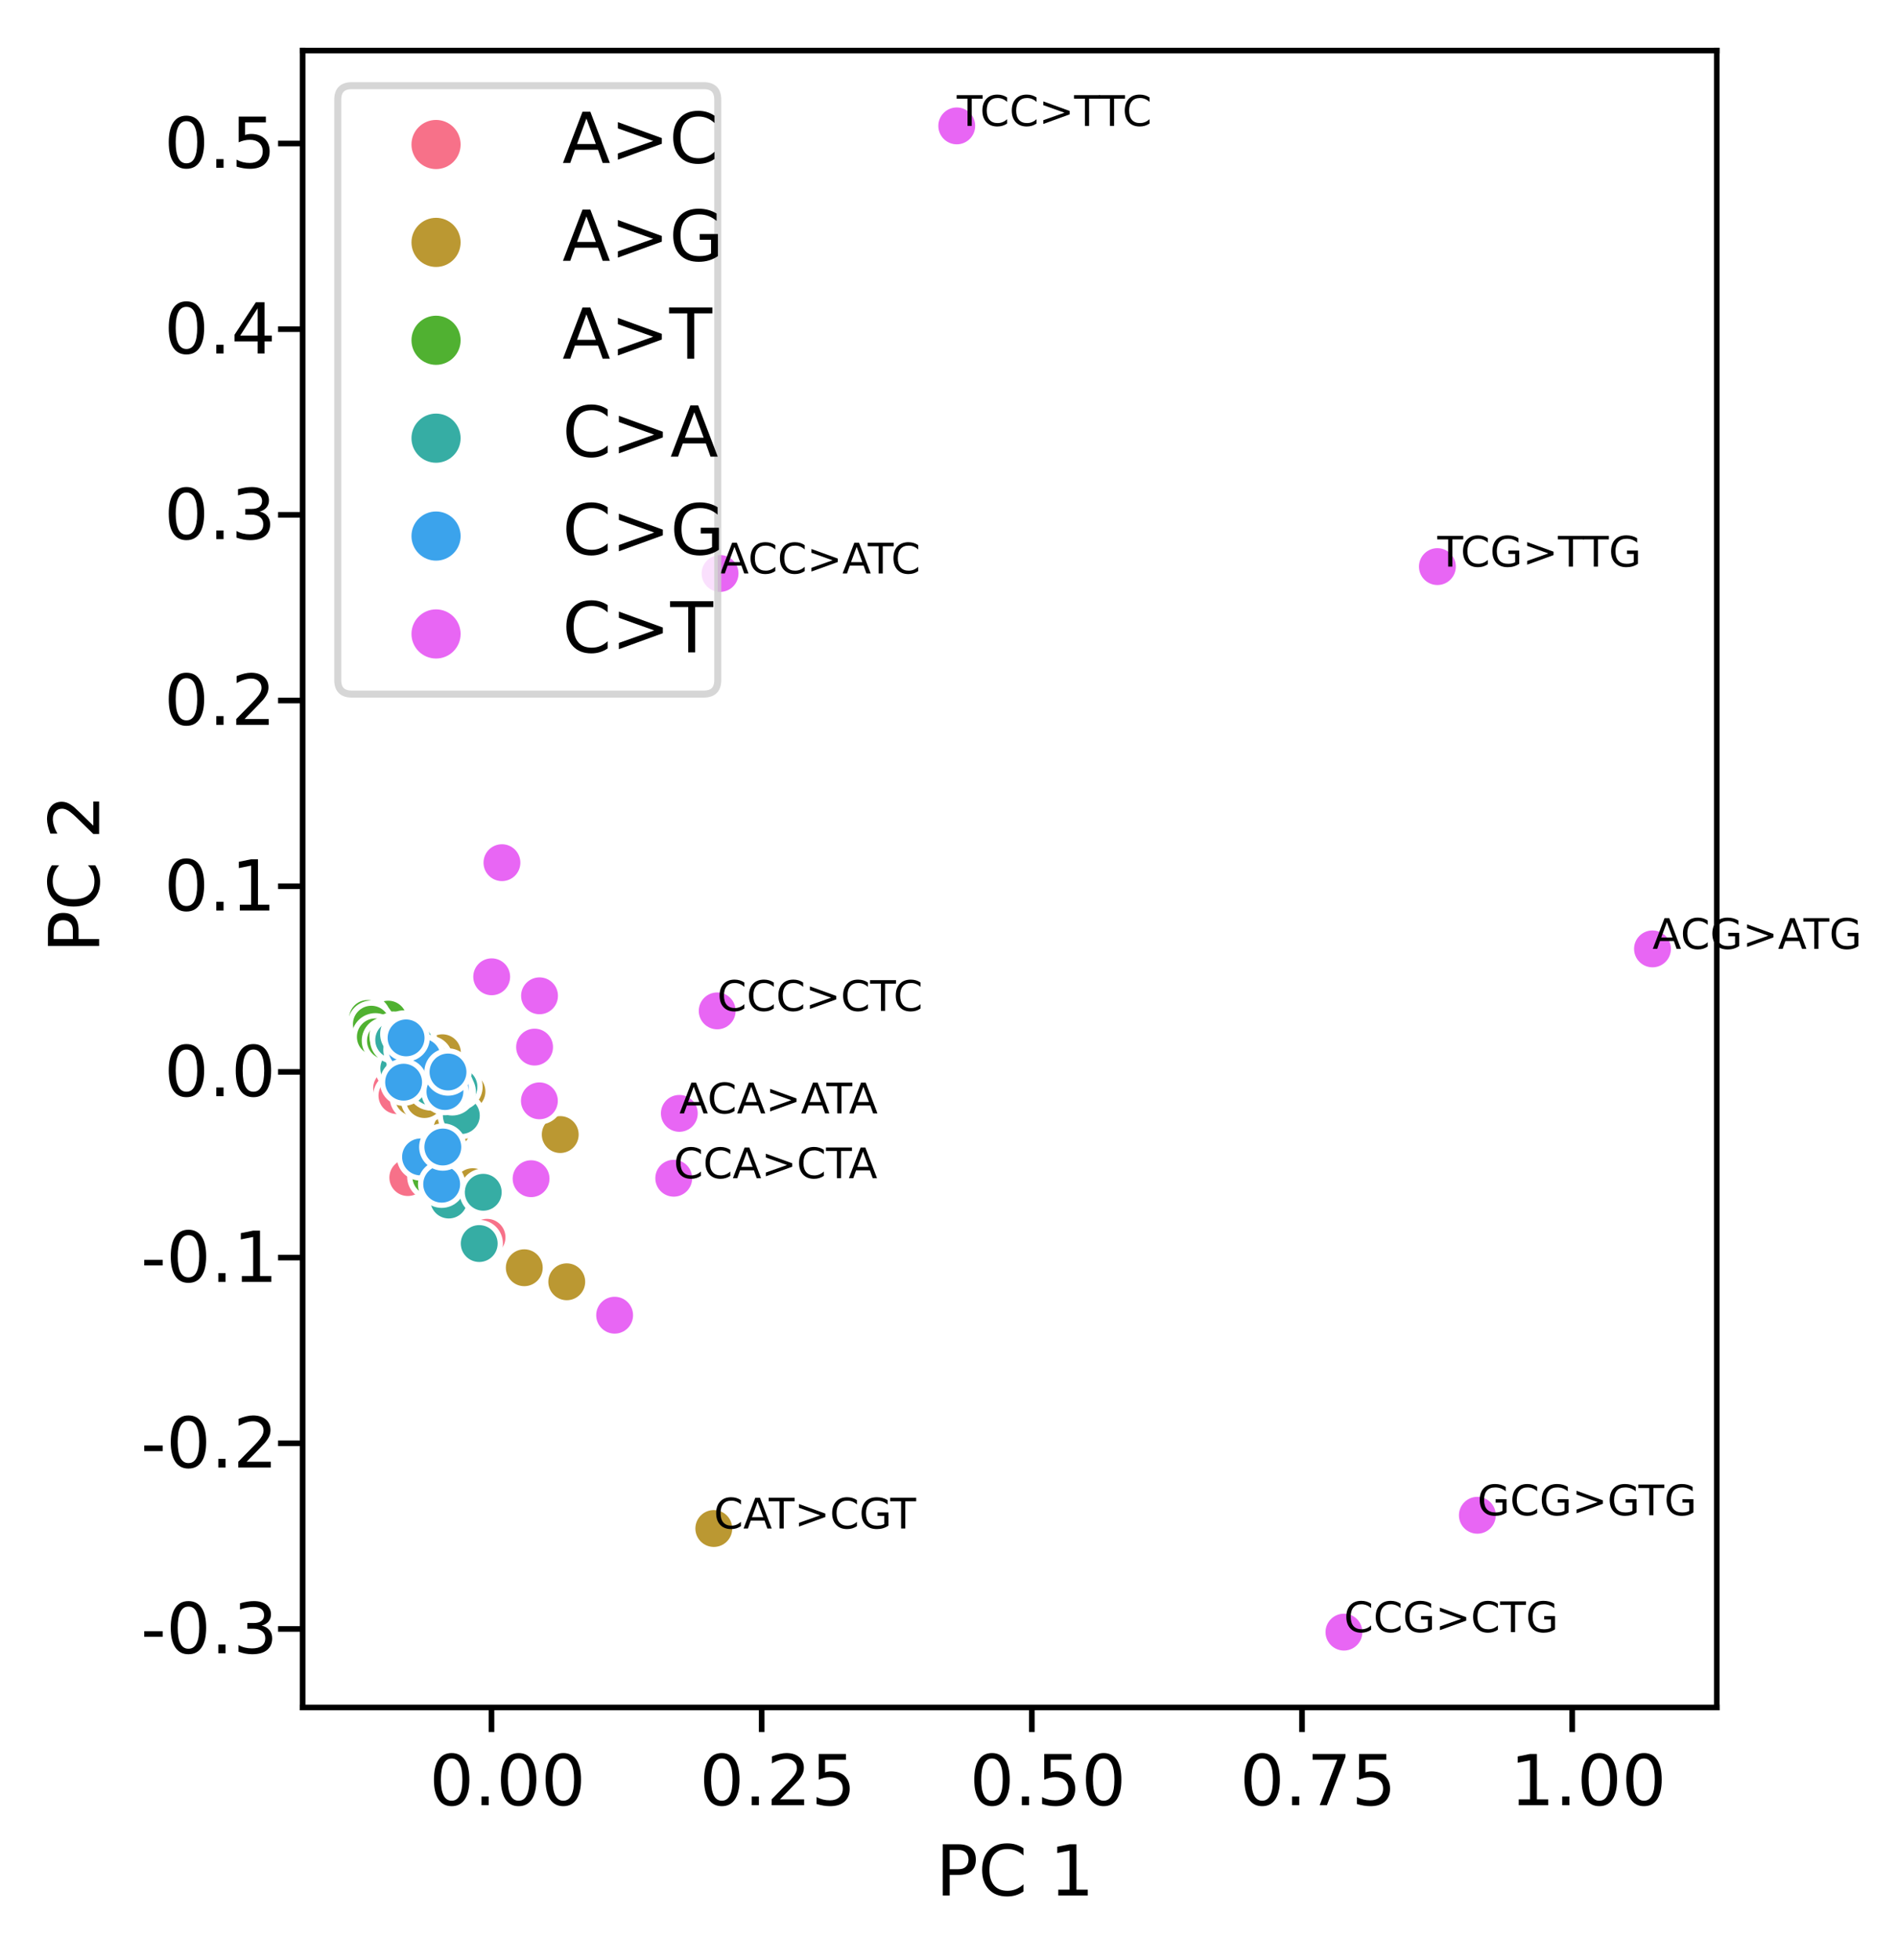 <?xml version="1.0" encoding="utf-8" standalone="no"?>
<!DOCTYPE svg PUBLIC "-//W3C//DTD SVG 1.1//EN"
  "http://www.w3.org/Graphics/SVG/1.1/DTD/svg11.dtd">
<!-- Created with matplotlib (https://matplotlib.org/) -->
<svg height="279.011pt" version="1.1" viewBox="0 0 270.198 279.011" width="270.198pt" xmlns="http://www.w3.org/2000/svg" xmlns:xlink="http://www.w3.org/1999/xlink">
 <defs>
  <style type="text/css">
*{stroke-linecap:butt;stroke-linejoin:round;}
  </style>
 </defs>
 <g id="figure_1">
  <g id="patch_1">
   <path d="M 0 279.011 
L 270.198 279.011 
L 270.198 0 
L 0 0 
z
" style="fill:#ffffff;"/>
  </g>
  <g id="axes_1">
   <g id="patch_2">
    <path d="M 43.107 243.1 
L 244.527 243.1 
L 244.527 7.2 
L 43.107 7.2 
z
" style="fill:#ffffff;"/>
   </g>
   <g id="PathCollection_1">
    <defs>
     <path d="M 0 3 
C 0.796 3 1.559 2.684 2.121 2.121 
C 2.684 1.559 3 0.796 3 0 
C 3 -0.796 2.684 -1.559 2.121 -2.121 
C 1.559 -2.684 0.796 -3 0 -3 
C -0.796 -3 -1.559 -2.684 -2.121 -2.121 
C -2.684 -1.559 -3 -0.796 -3 0 
C -3 0.796 -2.684 1.559 -2.121 2.121 
C -1.559 2.684 -0.796 3 0 3 
z
" id="C0_0_ab3c3f4aff"/>
    </defs>
    <g clip-path="url(#pa7045c81d0)">
     <use style="fill:#f77189;stroke:#ffffff;stroke-width:0.75;" x="54.496" xlink:href="#C0_0_ab3c3f4aff" y="146.953"/>
    </g>
    <g clip-path="url(#pa7045c81d0)">
     <use style="fill:#f77189;stroke:#ffffff;stroke-width:0.75;" x="58.085" xlink:href="#C0_0_ab3c3f4aff" y="167.661"/>
    </g>
    <g clip-path="url(#pa7045c81d0)">
     <use style="fill:#f77189;stroke:#ffffff;stroke-width:0.75;" x="58.786" xlink:href="#C0_0_ab3c3f4aff" y="152.518"/>
    </g>
    <g clip-path="url(#pa7045c81d0)">
     <use style="fill:#f77189;stroke:#ffffff;stroke-width:0.75;" x="55.037" xlink:href="#C0_0_ab3c3f4aff" y="147.559"/>
    </g>
    <g clip-path="url(#pa7045c81d0)">
     <use style="fill:#f77189;stroke:#ffffff;stroke-width:0.75;" x="55.627" xlink:href="#C0_0_ab3c3f4aff" y="147.917"/>
    </g>
    <g clip-path="url(#pa7045c81d0)">
     <use style="fill:#f77189;stroke:#ffffff;stroke-width:0.75;" x="69.372" xlink:href="#C0_0_ab3c3f4aff" y="176.163"/>
    </g>
    <g clip-path="url(#pa7045c81d0)">
     <use style="fill:#f77189;stroke:#ffffff;stroke-width:0.75;" x="54.562" xlink:href="#C0_0_ab3c3f4aff" y="148.227"/>
    </g>
    <g clip-path="url(#pa7045c81d0)">
     <use style="fill:#f77189;stroke:#ffffff;stroke-width:0.75;" x="55.947" xlink:href="#C0_0_ab3c3f4aff" y="146.254"/>
    </g>
    <g clip-path="url(#pa7045c81d0)">
     <use style="fill:#f77189;stroke:#ffffff;stroke-width:0.75;" x="52.546" xlink:href="#C0_0_ab3c3f4aff" y="145.069"/>
    </g>
    <g clip-path="url(#pa7045c81d0)">
     <use style="fill:#f77189;stroke:#ffffff;stroke-width:0.75;" x="55.779" xlink:href="#C0_0_ab3c3f4aff" y="154.933"/>
    </g>
    <g clip-path="url(#pa7045c81d0)">
     <use style="fill:#f77189;stroke:#ffffff;stroke-width:0.75;" x="55.266" xlink:href="#C0_0_ab3c3f4aff" y="146.745"/>
    </g>
    <g clip-path="url(#pa7045c81d0)">
     <use style="fill:#f77189;stroke:#ffffff;stroke-width:0.75;" x="53.414" xlink:href="#C0_0_ab3c3f4aff" y="145.905"/>
    </g>
    <g clip-path="url(#pa7045c81d0)">
     <use style="fill:#f77189;stroke:#ffffff;stroke-width:0.75;" x="55.9" xlink:href="#C0_0_ab3c3f4aff" y="148.608"/>
    </g>
    <g clip-path="url(#pa7045c81d0)">
     <use style="fill:#f77189;stroke:#ffffff;stroke-width:0.75;" x="56.536" xlink:href="#C0_0_ab3c3f4aff" y="155.99"/>
    </g>
    <g clip-path="url(#pa7045c81d0)">
     <use style="fill:#f77189;stroke:#ffffff;stroke-width:0.75;" x="54.157" xlink:href="#C0_0_ab3c3f4aff" y="146.958"/>
    </g>
    <g clip-path="url(#pa7045c81d0)">
     <use style="fill:#f77189;stroke:#ffffff;stroke-width:0.75;" x="54.207" xlink:href="#C0_0_ab3c3f4aff" y="145.431"/>
    </g>
    <g clip-path="url(#pa7045c81d0)">
     <use style="fill:#bb9832;stroke:#ffffff;stroke-width:0.75;" x="57.749" xlink:href="#C0_0_ab3c3f4aff" y="147.74"/>
    </g>
    <g clip-path="url(#pa7045c81d0)">
     <use style="fill:#bb9832;stroke:#ffffff;stroke-width:0.75;" x="63.017" xlink:href="#C0_0_ab3c3f4aff" y="149.888"/>
    </g>
    <g clip-path="url(#pa7045c81d0)">
     <use style="fill:#bb9832;stroke:#ffffff;stroke-width:0.75;" x="60.238" xlink:href="#C0_0_ab3c3f4aff" y="150.401"/>
    </g>
    <g clip-path="url(#pa7045c81d0)">
     <use style="fill:#bb9832;stroke:#ffffff;stroke-width:0.75;" x="79.797" xlink:href="#C0_0_ab3c3f4aff" y="161.537"/>
    </g>
    <g clip-path="url(#pa7045c81d0)">
     <use style="fill:#bb9832;stroke:#ffffff;stroke-width:0.75;" x="64.376" xlink:href="#C0_0_ab3c3f4aff" y="160.771"/>
    </g>
    <g clip-path="url(#pa7045c81d0)">
     <use style="fill:#bb9832;stroke:#ffffff;stroke-width:0.75;" x="74.675" xlink:href="#C0_0_ab3c3f4aff" y="180.499"/>
    </g>
    <g clip-path="url(#pa7045c81d0)">
     <use style="fill:#bb9832;stroke:#ffffff;stroke-width:0.75;" x="80.725" xlink:href="#C0_0_ab3c3f4aff" y="182.498"/>
    </g>
    <g clip-path="url(#pa7045c81d0)">
     <use style="fill:#bb9832;stroke:#ffffff;stroke-width:0.75;" x="101.671" xlink:href="#C0_0_ab3c3f4aff" y="217.626"/>
    </g>
    <g clip-path="url(#pa7045c81d0)">
     <use style="fill:#bb9832;stroke:#ffffff;stroke-width:0.75;" x="55.298" xlink:href="#C0_0_ab3c3f4aff" y="147.258"/>
    </g>
    <g clip-path="url(#pa7045c81d0)">
     <use style="fill:#bb9832;stroke:#ffffff;stroke-width:0.75;" x="62.382" xlink:href="#C0_0_ab3c3f4aff" y="154.08"/>
    </g>
    <g clip-path="url(#pa7045c81d0)">
     <use style="fill:#bb9832;stroke:#ffffff;stroke-width:0.75;" x="62.135" xlink:href="#C0_0_ab3c3f4aff" y="155.725"/>
    </g>
    <g clip-path="url(#pa7045c81d0)">
     <use style="fill:#bb9832;stroke:#ffffff;stroke-width:0.75;" x="62.643" xlink:href="#C0_0_ab3c3f4aff" y="154.099"/>
    </g>
    <g clip-path="url(#pa7045c81d0)">
     <use style="fill:#bb9832;stroke:#ffffff;stroke-width:0.75;" x="58.878" xlink:href="#C0_0_ab3c3f4aff" y="156.242"/>
    </g>
    <g clip-path="url(#pa7045c81d0)">
     <use style="fill:#bb9832;stroke:#ffffff;stroke-width:0.75;" x="66.512" xlink:href="#C0_0_ab3c3f4aff" y="155.4"/>
    </g>
    <g clip-path="url(#pa7045c81d0)">
     <use style="fill:#bb9832;stroke:#ffffff;stroke-width:0.75;" x="60.457" xlink:href="#C0_0_ab3c3f4aff" y="156.555"/>
    </g>
    <g clip-path="url(#pa7045c81d0)">
     <use style="fill:#bb9832;stroke:#ffffff;stroke-width:0.75;" x="67.331" xlink:href="#C0_0_ab3c3f4aff" y="168.957"/>
    </g>
    <g clip-path="url(#pa7045c81d0)">
     <use style="fill:#50b131;stroke:#ffffff;stroke-width:0.75;" x="53.703" xlink:href="#C0_0_ab3c3f4aff" y="144.955"/>
    </g>
    <g clip-path="url(#pa7045c81d0)">
     <use style="fill:#50b131;stroke:#ffffff;stroke-width:0.75;" x="55.39" xlink:href="#C0_0_ab3c3f4aff" y="145.981"/>
    </g>
    <g clip-path="url(#pa7045c81d0)">
     <use style="fill:#50b131;stroke:#ffffff;stroke-width:0.75;" x="52.263" xlink:href="#C0_0_ab3c3f4aff" y="144.83"/>
    </g>
    <g clip-path="url(#pa7045c81d0)">
     <use style="fill:#50b131;stroke:#ffffff;stroke-width:0.75;" x="54.53" xlink:href="#C0_0_ab3c3f4aff" y="147.539"/>
    </g>
    <g clip-path="url(#pa7045c81d0)">
     <use style="fill:#50b131;stroke:#ffffff;stroke-width:0.75;" x="52.262" xlink:href="#C0_0_ab3c3f4aff" y="145.223"/>
    </g>
    <g clip-path="url(#pa7045c81d0)">
     <use style="fill:#50b131;stroke:#ffffff;stroke-width:0.75;" x="55.229" xlink:href="#C0_0_ab3c3f4aff" y="147.43"/>
    </g>
    <g clip-path="url(#pa7045c81d0)">
     <use style="fill:#50b131;stroke:#ffffff;stroke-width:0.75;" x="53.512" xlink:href="#C0_0_ab3c3f4aff" y="145.525"/>
    </g>
    <g clip-path="url(#pa7045c81d0)">
     <use style="fill:#50b131;stroke:#ffffff;stroke-width:0.75;" x="55.301" xlink:href="#C0_0_ab3c3f4aff" y="145.102"/>
    </g>
    <g clip-path="url(#pa7045c81d0)">
     <use style="fill:#50b131;stroke:#ffffff;stroke-width:0.75;" x="52.34" xlink:href="#C0_0_ab3c3f4aff" y="145.011"/>
    </g>
    <g clip-path="url(#pa7045c81d0)">
     <use style="fill:#50b131;stroke:#ffffff;stroke-width:0.75;" x="56.045" xlink:href="#C0_0_ab3c3f4aff" y="147.382"/>
    </g>
    <g clip-path="url(#pa7045c81d0)">
     <use style="fill:#50b131;stroke:#ffffff;stroke-width:0.75;" x="52.894" xlink:href="#C0_0_ab3c3f4aff" y="145.822"/>
    </g>
    <g clip-path="url(#pa7045c81d0)">
     <use style="fill:#50b131;stroke:#ffffff;stroke-width:0.75;" x="60.119" xlink:href="#C0_0_ab3c3f4aff" y="151.57"/>
    </g>
    <g clip-path="url(#pa7045c81d0)">
     <use style="fill:#50b131;stroke:#ffffff;stroke-width:0.75;" x="56.124" xlink:href="#C0_0_ab3c3f4aff" y="150.257"/>
    </g>
    <g clip-path="url(#pa7045c81d0)">
     <use style="fill:#50b131;stroke:#ffffff;stroke-width:0.75;" x="53.458" xlink:href="#C0_0_ab3c3f4aff" y="147.624"/>
    </g>
    <g clip-path="url(#pa7045c81d0)">
     <use style="fill:#50b131;stroke:#ffffff;stroke-width:0.75;" x="54.9" xlink:href="#C0_0_ab3c3f4aff" y="148.173"/>
    </g>
    <g clip-path="url(#pa7045c81d0)">
     <use style="fill:#50b131;stroke:#ffffff;stroke-width:0.75;" x="61.363" xlink:href="#C0_0_ab3c3f4aff" y="167.539"/>
    </g>
    <g clip-path="url(#pa7045c81d0)">
     <use style="fill:#36ada4;stroke:#ffffff;stroke-width:0.75;" x="63.922" xlink:href="#C0_0_ab3c3f4aff" y="170.858"/>
    </g>
    <g clip-path="url(#pa7045c81d0)">
     <use style="fill:#36ada4;stroke:#ffffff;stroke-width:0.75;" x="65.709" xlink:href="#C0_0_ab3c3f4aff" y="158.832"/>
    </g>
    <g clip-path="url(#pa7045c81d0)">
     <use style="fill:#36ada4;stroke:#ffffff;stroke-width:0.75;" x="68.829" xlink:href="#C0_0_ab3c3f4aff" y="169.752"/>
    </g>
    <g clip-path="url(#pa7045c81d0)">
     <use style="fill:#36ada4;stroke:#ffffff;stroke-width:0.75;" x="56.798" xlink:href="#C0_0_ab3c3f4aff" y="152.122"/>
    </g>
    <g clip-path="url(#pa7045c81d0)">
     <use style="fill:#36ada4;stroke:#ffffff;stroke-width:0.75;" x="58.371" xlink:href="#C0_0_ab3c3f4aff" y="152.277"/>
    </g>
    <g clip-path="url(#pa7045c81d0)">
     <use style="fill:#36ada4;stroke:#ffffff;stroke-width:0.75;" x="58.359" xlink:href="#C0_0_ab3c3f4aff" y="148.866"/>
    </g>
    <g clip-path="url(#pa7045c81d0)">
     <use style="fill:#36ada4;stroke:#ffffff;stroke-width:0.75;" x="61.917" xlink:href="#C0_0_ab3c3f4aff" y="154.814"/>
    </g>
    <g clip-path="url(#pa7045c81d0)">
     <use style="fill:#36ada4;stroke:#ffffff;stroke-width:0.75;" x="55.994" xlink:href="#C0_0_ab3c3f4aff" y="147.491"/>
    </g>
    <g clip-path="url(#pa7045c81d0)">
     <use style="fill:#36ada4;stroke:#ffffff;stroke-width:0.75;" x="65.37" xlink:href="#C0_0_ab3c3f4aff" y="154.736"/>
    </g>
    <g clip-path="url(#pa7045c81d0)">
     <use style="fill:#36ada4;stroke:#ffffff;stroke-width:0.75;" x="60.646" xlink:href="#C0_0_ab3c3f4aff" y="152.243"/>
    </g>
    <g clip-path="url(#pa7045c81d0)">
     <use style="fill:#36ada4;stroke:#ffffff;stroke-width:0.75;" x="68.258" xlink:href="#C0_0_ab3c3f4aff" y="177.054"/>
    </g>
    <g clip-path="url(#pa7045c81d0)">
     <use style="fill:#36ada4;stroke:#ffffff;stroke-width:0.75;" x="58.973" xlink:href="#C0_0_ab3c3f4aff" y="148.456"/>
    </g>
    <g clip-path="url(#pa7045c81d0)">
     <use style="fill:#36ada4;stroke:#ffffff;stroke-width:0.75;" x="58.691" xlink:href="#C0_0_ab3c3f4aff" y="149.745"/>
    </g>
    <g clip-path="url(#pa7045c81d0)">
     <use style="fill:#36ada4;stroke:#ffffff;stroke-width:0.75;" x="56.076" xlink:href="#C0_0_ab3c3f4aff" y="148.061"/>
    </g>
    <g clip-path="url(#pa7045c81d0)">
     <use style="fill:#36ada4;stroke:#ffffff;stroke-width:0.75;" x="64.409" xlink:href="#C0_0_ab3c3f4aff" y="155.453"/>
    </g>
    <g clip-path="url(#pa7045c81d0)">
     <use style="fill:#36ada4;stroke:#ffffff;stroke-width:0.75;" x="61.342" xlink:href="#C0_0_ab3c3f4aff" y="154.74"/>
    </g>
    <g clip-path="url(#pa7045c81d0)">
     <use style="fill:#3ba3ec;stroke:#ffffff;stroke-width:0.75;" x="58.112" xlink:href="#C0_0_ab3c3f4aff" y="150.023"/>
    </g>
    <g clip-path="url(#pa7045c81d0)">
     <use style="fill:#3ba3ec;stroke:#ffffff;stroke-width:0.75;" x="59.162" xlink:href="#C0_0_ab3c3f4aff" y="150.994"/>
    </g>
    <g clip-path="url(#pa7045c81d0)">
     <use style="fill:#3ba3ec;stroke:#ffffff;stroke-width:0.75;" x="59.898" xlink:href="#C0_0_ab3c3f4aff" y="164.719"/>
    </g>
    <g clip-path="url(#pa7045c81d0)">
     <use style="fill:#3ba3ec;stroke:#ffffff;stroke-width:0.75;" x="64.122" xlink:href="#C0_0_ab3c3f4aff" y="154.793"/>
    </g>
    <g clip-path="url(#pa7045c81d0)">
     <use style="fill:#3ba3ec;stroke:#ffffff;stroke-width:0.75;" x="57.971" xlink:href="#C0_0_ab3c3f4aff" y="149.47"/>
    </g>
    <g clip-path="url(#pa7045c81d0)">
     <use style="fill:#3ba3ec;stroke:#ffffff;stroke-width:0.75;" x="59.872" xlink:href="#C0_0_ab3c3f4aff" y="151.391"/>
    </g>
    <g clip-path="url(#pa7045c81d0)">
     <use style="fill:#3ba3ec;stroke:#ffffff;stroke-width:0.75;" x="62.91" xlink:href="#C0_0_ab3c3f4aff" y="168.603"/>
    </g>
    <g clip-path="url(#pa7045c81d0)">
     <use style="fill:#3ba3ec;stroke:#ffffff;stroke-width:0.75;" x="63.317" xlink:href="#C0_0_ab3c3f4aff" y="153.439"/>
    </g>
    <g clip-path="url(#pa7045c81d0)">
     <use style="fill:#3ba3ec;stroke:#ffffff;stroke-width:0.75;" x="61.145" xlink:href="#C0_0_ab3c3f4aff" y="150.827"/>
    </g>
    <g clip-path="url(#pa7045c81d0)">
     <use style="fill:#3ba3ec;stroke:#ffffff;stroke-width:0.75;" x="60.132" xlink:href="#C0_0_ab3c3f4aff" y="150.512"/>
    </g>
    <g clip-path="url(#pa7045c81d0)">
     <use style="fill:#3ba3ec;stroke:#ffffff;stroke-width:0.75;" x="57.487" xlink:href="#C0_0_ab3c3f4aff" y="154.079"/>
    </g>
    <g clip-path="url(#pa7045c81d0)">
     <use style="fill:#3ba3ec;stroke:#ffffff;stroke-width:0.75;" x="63.372" xlink:href="#C0_0_ab3c3f4aff" y="155.413"/>
    </g>
    <g clip-path="url(#pa7045c81d0)">
     <use style="fill:#3ba3ec;stroke:#ffffff;stroke-width:0.75;" x="57.518" xlink:href="#C0_0_ab3c3f4aff" y="147.226"/>
    </g>
    <g clip-path="url(#pa7045c81d0)">
     <use style="fill:#3ba3ec;stroke:#ffffff;stroke-width:0.75;" x="57.841" xlink:href="#C0_0_ab3c3f4aff" y="147.772"/>
    </g>
    <g clip-path="url(#pa7045c81d0)">
     <use style="fill:#3ba3ec;stroke:#ffffff;stroke-width:0.75;" x="63.073" xlink:href="#C0_0_ab3c3f4aff" y="163.31"/>
    </g>
    <g clip-path="url(#pa7045c81d0)">
     <use style="fill:#3ba3ec;stroke:#ffffff;stroke-width:0.75;" x="63.811" xlink:href="#C0_0_ab3c3f4aff" y="152.629"/>
    </g>
    <g clip-path="url(#pa7045c81d0)">
     <use style="fill:#e866f4;stroke:#ffffff;stroke-width:0.75;" x="96.76" xlink:href="#C0_0_ab3c3f4aff" y="158.52"/>
    </g>
    <g clip-path="url(#pa7045c81d0)">
     <use style="fill:#e866f4;stroke:#ffffff;stroke-width:0.75;" x="102.562" xlink:href="#C0_0_ab3c3f4aff" y="81.652"/>
    </g>
    <g clip-path="url(#pa7045c81d0)">
     <use style="fill:#e866f4;stroke:#ffffff;stroke-width:0.75;" x="235.372" xlink:href="#C0_0_ab3c3f4aff" y="135.101"/>
    </g>
    <g clip-path="url(#pa7045c81d0)">
     <use style="fill:#e866f4;stroke:#ffffff;stroke-width:0.75;" x="70.034" xlink:href="#C0_0_ab3c3f4aff" y="139.074"/>
    </g>
    <g clip-path="url(#pa7045c81d0)">
     <use style="fill:#e866f4;stroke:#ffffff;stroke-width:0.75;" x="95.965" xlink:href="#C0_0_ab3c3f4aff" y="167.752"/>
    </g>
    <g clip-path="url(#pa7045c81d0)">
     <use style="fill:#e866f4;stroke:#ffffff;stroke-width:0.75;" x="102.154" xlink:href="#C0_0_ab3c3f4aff" y="143.927"/>
    </g>
    <g clip-path="url(#pa7045c81d0)">
     <use style="fill:#e866f4;stroke:#ffffff;stroke-width:0.75;" x="191.425" xlink:href="#C0_0_ab3c3f4aff" y="232.377"/>
    </g>
    <g clip-path="url(#pa7045c81d0)">
     <use style="fill:#e866f4;stroke:#ffffff;stroke-width:0.75;" x="87.545" xlink:href="#C0_0_ab3c3f4aff" y="187.256"/>
    </g>
    <g clip-path="url(#pa7045c81d0)">
     <use style="fill:#e866f4;stroke:#ffffff;stroke-width:0.75;" x="76.828" xlink:href="#C0_0_ab3c3f4aff" y="156.734"/>
    </g>
    <g clip-path="url(#pa7045c81d0)">
     <use style="fill:#e866f4;stroke:#ffffff;stroke-width:0.75;" x="76.142" xlink:href="#C0_0_ab3c3f4aff" y="149.084"/>
    </g>
    <g clip-path="url(#pa7045c81d0)">
     <use style="fill:#e866f4;stroke:#ffffff;stroke-width:0.75;" x="210.427" xlink:href="#C0_0_ab3c3f4aff" y="215.741"/>
    </g>
    <g clip-path="url(#pa7045c81d0)">
     <use style="fill:#e866f4;stroke:#ffffff;stroke-width:0.75;" x="75.644" xlink:href="#C0_0_ab3c3f4aff" y="167.821"/>
    </g>
    <g clip-path="url(#pa7045c81d0)">
     <use style="fill:#e866f4;stroke:#ffffff;stroke-width:0.75;" x="71.494" xlink:href="#C0_0_ab3c3f4aff" y="122.826"/>
    </g>
    <g clip-path="url(#pa7045c81d0)">
     <use style="fill:#e866f4;stroke:#ffffff;stroke-width:0.75;" x="136.275" xlink:href="#C0_0_ab3c3f4aff" y="17.923"/>
    </g>
    <g clip-path="url(#pa7045c81d0)">
     <use style="fill:#e866f4;stroke:#ffffff;stroke-width:0.75;" x="204.735" xlink:href="#C0_0_ab3c3f4aff" y="80.672"/>
    </g>
    <g clip-path="url(#pa7045c81d0)">
     <use style="fill:#e866f4;stroke:#ffffff;stroke-width:0.75;" x="76.847" xlink:href="#C0_0_ab3c3f4aff" y="141.782"/>
    </g>
   </g>
   <g id="PathCollection_2"/>
   <g id="PathCollection_3"/>
   <g id="PathCollection_4"/>
   <g id="PathCollection_5"/>
   <g id="PathCollection_6"/>
   <g id="PathCollection_7"/>
   <g id="matplotlib.axis_1">
    <g id="xtick_1">
     <g id="line2d_1">
      <defs>
       <path d="M 0 0 
L 0 3.5 
" id="m6a6d3946c4" style="stroke:#000000;stroke-width:0.8;"/>
      </defs>
      <g>
       <use style="stroke:#000000;stroke-width:0.8;" x="70.007" xlink:href="#m6a6d3946c4" y="243.1"/>
      </g>
     </g>
     <g id="text_1">
      <!-- 0.00 -->
      <defs>
       <path d="M 31.781 66.406 
Q 24.172 66.406 20.328 58.906 
Q 16.5 51.422 16.5 36.375 
Q 16.5 21.391 20.328 13.891 
Q 24.172 6.391 31.781 6.391 
Q 39.453 6.391 43.281 13.891 
Q 47.125 21.391 47.125 36.375 
Q 47.125 51.422 43.281 58.906 
Q 39.453 66.406 31.781 66.406 
z
M 31.781 74.219 
Q 44.047 74.219 50.516 64.516 
Q 56.984 54.828 56.984 36.375 
Q 56.984 17.969 50.516 8.266 
Q 44.047 -1.422 31.781 -1.422 
Q 19.531 -1.422 13.062 8.266 
Q 6.594 17.969 6.594 36.375 
Q 6.594 54.828 13.062 64.516 
Q 19.531 74.219 31.781 74.219 
z
" id="DejaVuSans-48"/>
       <path d="M 10.688 12.406 
L 21 12.406 
L 21 0 
L 10.688 0 
z
" id="DejaVuSans-46"/>
      </defs>
      <g transform="translate(61.151 257.018)scale(0.1 -0.1)">
       <use xlink:href="#DejaVuSans-48"/>
       <use x="63.623" xlink:href="#DejaVuSans-46"/>
       <use x="95.41" xlink:href="#DejaVuSans-48"/>
       <use x="159.033" xlink:href="#DejaVuSans-48"/>
      </g>
     </g>
    </g>
    <g id="xtick_2">
     <g id="line2d_2">
      <g>
       <use style="stroke:#000000;stroke-width:0.8;" x="108.489" xlink:href="#m6a6d3946c4" y="243.1"/>
      </g>
     </g>
     <g id="text_2">
      <!-- 0.25 -->
      <defs>
       <path d="M 19.188 8.297 
L 53.609 8.297 
L 53.609 0 
L 7.328 0 
L 7.328 8.297 
Q 12.938 14.109 22.625 23.891 
Q 32.328 33.688 34.812 36.531 
Q 39.547 41.844 41.422 45.531 
Q 43.312 49.219 43.312 52.781 
Q 43.312 58.594 39.234 62.25 
Q 35.156 65.922 28.609 65.922 
Q 23.969 65.922 18.812 64.312 
Q 13.672 62.703 7.812 59.422 
L 7.812 69.391 
Q 13.766 71.781 18.938 73 
Q 24.125 74.219 28.422 74.219 
Q 39.75 74.219 46.484 68.547 
Q 53.219 62.891 53.219 53.422 
Q 53.219 48.922 51.531 44.891 
Q 49.859 40.875 45.406 35.406 
Q 44.188 33.984 37.641 27.219 
Q 31.109 20.453 19.188 8.297 
z
" id="DejaVuSans-50"/>
       <path d="M 10.797 72.906 
L 49.516 72.906 
L 49.516 64.594 
L 19.828 64.594 
L 19.828 46.734 
Q 21.969 47.469 24.109 47.828 
Q 26.266 48.188 28.422 48.188 
Q 40.625 48.188 47.75 41.5 
Q 54.891 34.812 54.891 23.391 
Q 54.891 11.625 47.562 5.094 
Q 40.234 -1.422 26.906 -1.422 
Q 22.312 -1.422 17.547 -0.641 
Q 12.797 0.141 7.719 1.703 
L 7.719 11.625 
Q 12.109 9.234 16.797 8.062 
Q 21.484 6.891 26.703 6.891 
Q 35.156 6.891 40.078 11.328 
Q 45.016 15.766 45.016 23.391 
Q 45.016 31 40.078 35.438 
Q 35.156 39.891 26.703 39.891 
Q 22.75 39.891 18.812 39.016 
Q 14.891 38.141 10.797 36.281 
z
" id="DejaVuSans-53"/>
      </defs>
      <g transform="translate(99.633 257.018)scale(0.1 -0.1)">
       <use xlink:href="#DejaVuSans-48"/>
       <use x="63.623" xlink:href="#DejaVuSans-46"/>
       <use x="95.41" xlink:href="#DejaVuSans-50"/>
       <use x="159.033" xlink:href="#DejaVuSans-53"/>
      </g>
     </g>
    </g>
    <g id="xtick_3">
     <g id="line2d_3">
      <g>
       <use style="stroke:#000000;stroke-width:0.8;" x="146.971" xlink:href="#m6a6d3946c4" y="243.1"/>
      </g>
     </g>
     <g id="text_3">
      <!-- 0.50 -->
      <g transform="translate(138.115 257.018)scale(0.1 -0.1)">
       <use xlink:href="#DejaVuSans-48"/>
       <use x="63.623" xlink:href="#DejaVuSans-46"/>
       <use x="95.41" xlink:href="#DejaVuSans-53"/>
       <use x="159.033" xlink:href="#DejaVuSans-48"/>
      </g>
     </g>
    </g>
    <g id="xtick_4">
     <g id="line2d_4">
      <g>
       <use style="stroke:#000000;stroke-width:0.8;" x="185.453" xlink:href="#m6a6d3946c4" y="243.1"/>
      </g>
     </g>
     <g id="text_4">
      <!-- 0.75 -->
      <defs>
       <path d="M 8.203 72.906 
L 55.078 72.906 
L 55.078 68.703 
L 28.609 0 
L 18.312 0 
L 43.219 64.594 
L 8.203 64.594 
z
" id="DejaVuSans-55"/>
      </defs>
      <g transform="translate(176.597 257.018)scale(0.1 -0.1)">
       <use xlink:href="#DejaVuSans-48"/>
       <use x="63.623" xlink:href="#DejaVuSans-46"/>
       <use x="95.41" xlink:href="#DejaVuSans-55"/>
       <use x="159.033" xlink:href="#DejaVuSans-53"/>
      </g>
     </g>
    </g>
    <g id="xtick_5">
     <g id="line2d_5">
      <g>
       <use style="stroke:#000000;stroke-width:0.8;" x="223.935" xlink:href="#m6a6d3946c4" y="243.1"/>
      </g>
     </g>
     <g id="text_5">
      <!-- 1.00 -->
      <defs>
       <path d="M 12.406 8.297 
L 28.516 8.297 
L 28.516 63.922 
L 10.984 60.406 
L 10.984 69.391 
L 28.422 72.906 
L 38.281 72.906 
L 38.281 8.297 
L 54.391 8.297 
L 54.391 0 
L 12.406 0 
z
" id="DejaVuSans-49"/>
      </defs>
      <g transform="translate(215.079 257.018)scale(0.1 -0.1)">
       <use xlink:href="#DejaVuSans-49"/>
       <use x="63.623" xlink:href="#DejaVuSans-46"/>
       <use x="95.41" xlink:href="#DejaVuSans-48"/>
       <use x="159.033" xlink:href="#DejaVuSans-48"/>
      </g>
     </g>
    </g>
    <g id="text_6">
     <!-- PC 1 -->
     <defs>
      <path d="M 19.672 64.797 
L 19.672 37.406 
L 32.078 37.406 
Q 38.969 37.406 42.719 40.969 
Q 46.484 44.531 46.484 51.125 
Q 46.484 57.672 42.719 61.234 
Q 38.969 64.797 32.078 64.797 
z
M 9.812 72.906 
L 32.078 72.906 
Q 44.344 72.906 50.609 67.359 
Q 56.891 61.812 56.891 51.125 
Q 56.891 40.328 50.609 34.812 
Q 44.344 29.297 32.078 29.297 
L 19.672 29.297 
L 19.672 0 
L 9.812 0 
z
" id="DejaVuSans-80"/>
      <path d="M 64.406 67.281 
L 64.406 56.891 
Q 59.422 61.531 53.781 63.812 
Q 48.141 66.109 41.797 66.109 
Q 29.297 66.109 22.656 58.469 
Q 16.016 50.828 16.016 36.375 
Q 16.016 21.969 22.656 14.328 
Q 29.297 6.688 41.797 6.688 
Q 48.141 6.688 53.781 8.984 
Q 59.422 11.281 64.406 15.922 
L 64.406 5.609 
Q 59.234 2.094 53.438 0.328 
Q 47.656 -1.422 41.219 -1.422 
Q 24.656 -1.422 15.125 8.703 
Q 5.609 18.844 5.609 36.375 
Q 5.609 53.953 15.125 64.078 
Q 24.656 74.219 41.219 74.219 
Q 47.75 74.219 53.531 72.484 
Q 59.328 70.75 64.406 67.281 
z
" id="DejaVuSans-67"/>
      <path id="DejaVuSans-32"/>
     </defs>
     <g transform="translate(133.301 269.874)scale(0.1 -0.1)">
      <use xlink:href="#DejaVuSans-80"/>
      <use x="60.303" xlink:href="#DejaVuSans-67"/>
      <use x="130.127" xlink:href="#DejaVuSans-32"/>
      <use x="161.914" xlink:href="#DejaVuSans-49"/>
     </g>
    </g>
   </g>
   <g id="matplotlib.axis_2">
    <g id="ytick_1">
     <g id="line2d_6">
      <defs>
       <path d="M 0 0 
L -3.5 0 
" id="m898bc397f5" style="stroke:#000000;stroke-width:0.8;"/>
      </defs>
      <g>
       <use style="stroke:#000000;stroke-width:0.8;" x="43.107" xlink:href="#m898bc397f5" y="231.925"/>
      </g>
     </g>
     <g id="text_7">
      <!-- -0.3 -->
      <defs>
       <path d="M 4.891 31.391 
L 31.203 31.391 
L 31.203 23.391 
L 4.891 23.391 
z
" id="DejaVuSans-45"/>
       <path d="M 40.578 39.312 
Q 47.656 37.797 51.625 33 
Q 55.609 28.219 55.609 21.188 
Q 55.609 10.406 48.188 4.484 
Q 40.766 -1.422 27.094 -1.422 
Q 22.516 -1.422 17.656 -0.516 
Q 12.797 0.391 7.625 2.203 
L 7.625 11.719 
Q 11.719 9.328 16.594 8.109 
Q 21.484 6.891 26.812 6.891 
Q 36.078 6.891 40.938 10.547 
Q 45.797 14.203 45.797 21.188 
Q 45.797 27.641 41.281 31.266 
Q 36.766 34.906 28.719 34.906 
L 20.219 34.906 
L 20.219 43.016 
L 29.109 43.016 
Q 36.375 43.016 40.234 45.922 
Q 44.094 48.828 44.094 54.297 
Q 44.094 59.906 40.109 62.906 
Q 36.141 65.922 28.719 65.922 
Q 24.656 65.922 20.016 65.031 
Q 15.375 64.156 9.812 62.312 
L 9.812 71.094 
Q 15.438 72.656 20.344 73.438 
Q 25.25 74.219 29.594 74.219 
Q 40.828 74.219 47.359 69.109 
Q 53.906 64.016 53.906 55.328 
Q 53.906 49.266 50.438 45.094 
Q 46.969 40.922 40.578 39.312 
z
" id="DejaVuSans-51"/>
      </defs>
      <g transform="translate(20.056 235.384)scale(0.1 -0.1)">
       <use xlink:href="#DejaVuSans-45"/>
       <use x="36.084" xlink:href="#DejaVuSans-48"/>
       <use x="99.707" xlink:href="#DejaVuSans-46"/>
       <use x="131.494" xlink:href="#DejaVuSans-51"/>
      </g>
     </g>
    </g>
    <g id="ytick_2">
     <g id="line2d_7">
      <g>
       <use style="stroke:#000000;stroke-width:0.8;" x="43.107" xlink:href="#m898bc397f5" y="205.488"/>
      </g>
     </g>
     <g id="text_8">
      <!-- -0.2 -->
      <g transform="translate(20.056 208.948)scale(0.1 -0.1)">
       <use xlink:href="#DejaVuSans-45"/>
       <use x="36.084" xlink:href="#DejaVuSans-48"/>
       <use x="99.707" xlink:href="#DejaVuSans-46"/>
       <use x="131.494" xlink:href="#DejaVuSans-50"/>
      </g>
     </g>
    </g>
    <g id="ytick_3">
     <g id="line2d_8">
      <g>
       <use style="stroke:#000000;stroke-width:0.8;" x="43.107" xlink:href="#m898bc397f5" y="179.052"/>
      </g>
     </g>
     <g id="text_9">
      <!-- -0.1 -->
      <g transform="translate(20.056 182.511)scale(0.1 -0.1)">
       <use xlink:href="#DejaVuSans-45"/>
       <use x="36.084" xlink:href="#DejaVuSans-48"/>
       <use x="99.707" xlink:href="#DejaVuSans-46"/>
       <use x="131.494" xlink:href="#DejaVuSans-49"/>
      </g>
     </g>
    </g>
    <g id="ytick_4">
     <g id="line2d_9">
      <g>
       <use style="stroke:#000000;stroke-width:0.8;" x="43.107" xlink:href="#m898bc397f5" y="152.615"/>
      </g>
     </g>
     <g id="text_10">
      <!-- 0.0 -->
      <g transform="translate(23.377 156.075)scale(0.1 -0.1)">
       <use xlink:href="#DejaVuSans-48"/>
       <use x="63.623" xlink:href="#DejaVuSans-46"/>
       <use x="95.41" xlink:href="#DejaVuSans-48"/>
      </g>
     </g>
    </g>
    <g id="ytick_5">
     <g id="line2d_10">
      <g>
       <use style="stroke:#000000;stroke-width:0.8;" x="43.107" xlink:href="#m898bc397f5" y="126.179"/>
      </g>
     </g>
     <g id="text_11">
      <!-- 0.1 -->
      <g transform="translate(23.377 129.638)scale(0.1 -0.1)">
       <use xlink:href="#DejaVuSans-48"/>
       <use x="63.623" xlink:href="#DejaVuSans-46"/>
       <use x="95.41" xlink:href="#DejaVuSans-49"/>
      </g>
     </g>
    </g>
    <g id="ytick_6">
     <g id="line2d_11">
      <g>
       <use style="stroke:#000000;stroke-width:0.8;" x="43.107" xlink:href="#m898bc397f5" y="99.742"/>
      </g>
     </g>
     <g id="text_12">
      <!-- 0.2 -->
      <g transform="translate(23.377 103.201)scale(0.1 -0.1)">
       <use xlink:href="#DejaVuSans-48"/>
       <use x="63.623" xlink:href="#DejaVuSans-46"/>
       <use x="95.41" xlink:href="#DejaVuSans-50"/>
      </g>
     </g>
    </g>
    <g id="ytick_7">
     <g id="line2d_12">
      <g>
       <use style="stroke:#000000;stroke-width:0.8;" x="43.107" xlink:href="#m898bc397f5" y="73.306"/>
      </g>
     </g>
     <g id="text_13">
      <!-- 0.3 -->
      <g transform="translate(23.377 76.765)scale(0.1 -0.1)">
       <use xlink:href="#DejaVuSans-48"/>
       <use x="63.623" xlink:href="#DejaVuSans-46"/>
       <use x="95.41" xlink:href="#DejaVuSans-51"/>
      </g>
     </g>
    </g>
    <g id="ytick_8">
     <g id="line2d_13">
      <g>
       <use style="stroke:#000000;stroke-width:0.8;" x="43.107" xlink:href="#m898bc397f5" y="46.869"/>
      </g>
     </g>
     <g id="text_14">
      <!-- 0.4 -->
      <defs>
       <path d="M 37.797 64.312 
L 12.891 25.391 
L 37.797 25.391 
z
M 35.203 72.906 
L 47.609 72.906 
L 47.609 25.391 
L 58.016 25.391 
L 58.016 17.188 
L 47.609 17.188 
L 47.609 0 
L 37.797 0 
L 37.797 17.188 
L 4.891 17.188 
L 4.891 26.703 
z
" id="DejaVuSans-52"/>
      </defs>
      <g transform="translate(23.377 50.328)scale(0.1 -0.1)">
       <use xlink:href="#DejaVuSans-48"/>
       <use x="63.623" xlink:href="#DejaVuSans-46"/>
       <use x="95.41" xlink:href="#DejaVuSans-52"/>
      </g>
     </g>
    </g>
    <g id="ytick_9">
     <g id="line2d_14">
      <g>
       <use style="stroke:#000000;stroke-width:0.8;" x="43.107" xlink:href="#m898bc397f5" y="20.432"/>
      </g>
     </g>
     <g id="text_15">
      <!-- 0.5 -->
      <g transform="translate(23.377 23.892)scale(0.1 -0.1)">
       <use xlink:href="#DejaVuSans-48"/>
       <use x="63.623" xlink:href="#DejaVuSans-46"/>
       <use x="95.41" xlink:href="#DejaVuSans-53"/>
      </g>
     </g>
    </g>
    <g id="text_16">
     <!-- PC 2 -->
     <g transform="translate(14.118 135.666)rotate(-90)scale(0.1 -0.1)">
      <use xlink:href="#DejaVuSans-80"/>
      <use x="60.303" xlink:href="#DejaVuSans-67"/>
      <use x="130.127" xlink:href="#DejaVuSans-32"/>
      <use x="161.914" xlink:href="#DejaVuSans-50"/>
     </g>
    </g>
   </g>
   <g id="patch_3">
    <path d="M 43.107 243.1 
L 43.107 7.2 
" style="fill:none;stroke:#000000;stroke-linecap:square;stroke-linejoin:miter;stroke-width:0.8;"/>
   </g>
   <g id="patch_4">
    <path d="M 244.527 243.1 
L 244.527 7.2 
" style="fill:none;stroke:#000000;stroke-linecap:square;stroke-linejoin:miter;stroke-width:0.8;"/>
   </g>
   <g id="patch_5">
    <path d="M 43.107 243.1 
L 244.527 243.1 
" style="fill:none;stroke:#000000;stroke-linecap:square;stroke-linejoin:miter;stroke-width:0.8;"/>
   </g>
   <g id="patch_6">
    <path d="M 43.107 7.2 
L 244.527 7.2 
" style="fill:none;stroke:#000000;stroke-linecap:square;stroke-linejoin:miter;stroke-width:0.8;"/>
   </g>
   <g id="text_17">
    <!-- CAT&gt;CGT -->
    <defs>
     <path d="M 34.188 63.188 
L 20.797 26.906 
L 47.609 26.906 
z
M 28.609 72.906 
L 39.797 72.906 
L 67.578 0 
L 57.328 0 
L 50.688 18.703 
L 17.828 18.703 
L 11.188 0 
L 0.781 0 
z
" id="DejaVuSans-65"/>
     <path d="M -0.297 72.906 
L 61.375 72.906 
L 61.375 64.594 
L 35.5 64.594 
L 35.5 0 
L 25.594 0 
L 25.594 64.594 
L -0.297 64.594 
z
" id="DejaVuSans-84"/>
     <path d="M 10.594 49.219 
L 10.594 58.109 
L 73.188 35.406 
L 73.188 27.297 
L 10.594 4.594 
L 10.594 13.484 
L 60.891 31.297 
z
" id="DejaVuSans-62"/>
     <path d="M 59.516 10.406 
L 59.516 29.984 
L 43.406 29.984 
L 43.406 38.094 
L 69.281 38.094 
L 69.281 6.781 
Q 63.578 2.734 56.688 0.656 
Q 49.812 -1.422 42 -1.422 
Q 24.906 -1.422 15.25 8.562 
Q 5.609 18.562 5.609 36.375 
Q 5.609 54.25 15.25 64.234 
Q 24.906 74.219 42 74.219 
Q 49.125 74.219 55.547 72.453 
Q 61.969 70.703 67.391 67.281 
L 67.391 56.781 
Q 61.922 61.422 55.766 63.766 
Q 49.609 66.109 42.828 66.109 
Q 29.438 66.109 22.719 58.641 
Q 16.016 51.172 16.016 36.375 
Q 16.016 21.625 22.719 14.156 
Q 29.438 6.688 42.828 6.688 
Q 48.047 6.688 52.141 7.594 
Q 56.25 8.5 59.516 10.406 
z
" id="DejaVuSans-71"/>
    </defs>
    <g transform="translate(101.671 217.626)scale(0.06 -0.06)">
     <use xlink:href="#DejaVuSans-67"/>
     <use x="69.824" xlink:href="#DejaVuSans-65"/>
     <use x="130.482" xlink:href="#DejaVuSans-84"/>
     <use x="191.566" xlink:href="#DejaVuSans-62"/>
     <use x="275.355" xlink:href="#DejaVuSans-67"/>
     <use x="345.18" xlink:href="#DejaVuSans-71"/>
     <use x="419.045" xlink:href="#DejaVuSans-84"/>
    </g>
   </g>
   <g id="text_18">
    <!-- ACA&gt;ATA -->
    <g transform="translate(96.76 158.52)scale(0.06 -0.06)">
     <use xlink:href="#DejaVuSans-65"/>
     <use x="66.658" xlink:href="#DejaVuSans-67"/>
     <use x="136.482" xlink:href="#DejaVuSans-65"/>
     <use x="204.891" xlink:href="#DejaVuSans-62"/>
     <use x="288.68" xlink:href="#DejaVuSans-65"/>
     <use x="349.338" xlink:href="#DejaVuSans-84"/>
     <use x="402.672" xlink:href="#DejaVuSans-65"/>
    </g>
   </g>
   <g id="text_19">
    <!-- ACC&gt;ATC -->
    <g transform="translate(102.562 81.652)scale(0.06 -0.06)">
     <use xlink:href="#DejaVuSans-65"/>
     <use x="66.658" xlink:href="#DejaVuSans-67"/>
     <use x="136.482" xlink:href="#DejaVuSans-67"/>
     <use x="206.307" xlink:href="#DejaVuSans-62"/>
     <use x="290.096" xlink:href="#DejaVuSans-65"/>
     <use x="350.754" xlink:href="#DejaVuSans-84"/>
     <use x="405.963" xlink:href="#DejaVuSans-67"/>
    </g>
   </g>
   <g id="text_20">
    <!-- ACG&gt;ATG -->
    <g transform="translate(235.372 135.101)scale(0.06 -0.06)">
     <use xlink:href="#DejaVuSans-65"/>
     <use x="66.658" xlink:href="#DejaVuSans-67"/>
     <use x="136.482" xlink:href="#DejaVuSans-71"/>
     <use x="213.973" xlink:href="#DejaVuSans-62"/>
     <use x="297.762" xlink:href="#DejaVuSans-65"/>
     <use x="358.42" xlink:href="#DejaVuSans-84"/>
     <use x="419.504" xlink:href="#DejaVuSans-71"/>
    </g>
   </g>
   <g id="text_21">
    <!-- CCA&gt;CTA -->
    <g transform="translate(95.965 167.752)scale(0.06 -0.06)">
     <use xlink:href="#DejaVuSans-67"/>
     <use x="69.824" xlink:href="#DejaVuSans-67"/>
     <use x="139.648" xlink:href="#DejaVuSans-65"/>
     <use x="208.057" xlink:href="#DejaVuSans-62"/>
     <use x="291.846" xlink:href="#DejaVuSans-67"/>
     <use x="361.67" xlink:href="#DejaVuSans-84"/>
     <use x="415.004" xlink:href="#DejaVuSans-65"/>
    </g>
   </g>
   <g id="text_22">
    <!-- CCC&gt;CTC -->
    <g transform="translate(102.154 143.927)scale(0.06 -0.06)">
     <use xlink:href="#DejaVuSans-67"/>
     <use x="69.824" xlink:href="#DejaVuSans-67"/>
     <use x="139.648" xlink:href="#DejaVuSans-67"/>
     <use x="209.473" xlink:href="#DejaVuSans-62"/>
     <use x="293.262" xlink:href="#DejaVuSans-67"/>
     <use x="363.086" xlink:href="#DejaVuSans-84"/>
     <use x="418.295" xlink:href="#DejaVuSans-67"/>
    </g>
   </g>
   <g id="text_23">
    <!-- CCG&gt;CTG -->
    <g transform="translate(191.425 232.377)scale(0.06 -0.06)">
     <use xlink:href="#DejaVuSans-67"/>
     <use x="69.824" xlink:href="#DejaVuSans-67"/>
     <use x="139.648" xlink:href="#DejaVuSans-71"/>
     <use x="217.139" xlink:href="#DejaVuSans-62"/>
     <use x="300.928" xlink:href="#DejaVuSans-67"/>
     <use x="370.752" xlink:href="#DejaVuSans-84"/>
     <use x="431.836" xlink:href="#DejaVuSans-71"/>
    </g>
   </g>
   <g id="text_24">
    <!-- GCG&gt;GTG -->
    <g transform="translate(210.427 215.741)scale(0.06 -0.06)">
     <use xlink:href="#DejaVuSans-71"/>
     <use x="77.49" xlink:href="#DejaVuSans-67"/>
     <use x="147.314" xlink:href="#DejaVuSans-71"/>
     <use x="224.805" xlink:href="#DejaVuSans-62"/>
     <use x="308.594" xlink:href="#DejaVuSans-71"/>
     <use x="382.459" xlink:href="#DejaVuSans-84"/>
     <use x="443.543" xlink:href="#DejaVuSans-71"/>
    </g>
   </g>
   <g id="text_25">
    <!-- TCC&gt;TTC -->
    <g transform="translate(136.275 17.923)scale(0.06 -0.06)">
     <use xlink:href="#DejaVuSans-84"/>
     <use x="55.209" xlink:href="#DejaVuSans-67"/>
     <use x="125.033" xlink:href="#DejaVuSans-67"/>
     <use x="194.857" xlink:href="#DejaVuSans-62"/>
     <use x="278.646" xlink:href="#DejaVuSans-84"/>
     <use x="337.98" xlink:href="#DejaVuSans-84"/>
     <use x="393.189" xlink:href="#DejaVuSans-67"/>
    </g>
   </g>
   <g id="text_26">
    <!-- TCG&gt;TTG -->
    <g transform="translate(204.735 80.672)scale(0.06 -0.06)">
     <use xlink:href="#DejaVuSans-84"/>
     <use x="55.209" xlink:href="#DejaVuSans-67"/>
     <use x="125.033" xlink:href="#DejaVuSans-71"/>
     <use x="202.523" xlink:href="#DejaVuSans-62"/>
     <use x="286.312" xlink:href="#DejaVuSans-84"/>
     <use x="345.646" xlink:href="#DejaVuSans-84"/>
     <use x="406.73" xlink:href="#DejaVuSans-71"/>
    </g>
   </g>
   <g id="legend_1">
    <g id="patch_7">
     <path d="M 50.107 98.823 
L 100.233 98.823 
Q 102.233 98.823 102.233 96.823 
L 102.233 14.2 
Q 102.233 12.2 100.233 12.2 
L 50.107 12.2 
Q 48.107 12.2 48.107 14.2 
L 48.107 96.823 
Q 48.107 98.823 50.107 98.823 
z
" style="fill:#ffffff;opacity:0.8;stroke:#cccccc;stroke-linejoin:miter;"/>
    </g>
    <g id="PathCollection_8">
     <defs>
      <path d="M 0 3 
C 0.796 3 1.559 2.684 2.121 2.121 
C 2.684 1.559 3 0.796 3 0 
C 3 -0.796 2.684 -1.559 2.121 -2.121 
C 1.559 -2.684 0.796 -3 0 -3 
C -0.796 -3 -1.559 -2.684 -2.121 -2.121 
C -2.684 -1.559 -3 -0.796 -3 0 
C -3 0.796 -2.684 1.559 -2.121 2.121 
C -1.559 2.684 -0.796 3 0 3 
z
" id="mc4cd7080ee" style="stroke:#f77189;"/>
     </defs>
     <g>
      <use style="fill:#f77189;stroke:#f77189;" x="62.107" xlink:href="#mc4cd7080ee" y="20.575"/>
     </g>
    </g>
    <g id="text_27">
     <!-- A&gt;C -->
     <g transform="translate(80.107 23.2)scale(0.1 -0.1)">
      <use xlink:href="#DejaVuSans-65"/>
      <use x="68.408" xlink:href="#DejaVuSans-62"/>
      <use x="152.197" xlink:href="#DejaVuSans-67"/>
     </g>
    </g>
    <g id="PathCollection_9">
     <defs>
      <path d="M 0 3 
C 0.796 3 1.559 2.684 2.121 2.121 
C 2.684 1.559 3 0.796 3 0 
C 3 -0.796 2.684 -1.559 2.121 -2.121 
C 1.559 -2.684 0.796 -3 0 -3 
C -0.796 -3 -1.559 -2.684 -2.121 -2.121 
C -2.684 -1.559 -3 -0.796 -3 0 
C -3 0.796 -2.684 1.559 -2.121 2.121 
C -1.559 2.684 -0.796 3 0 3 
z
" id="m1766632ca7" style="stroke:#bb9832;"/>
     </defs>
     <g>
      <use style="fill:#bb9832;stroke:#bb9832;" x="62.107" xlink:href="#m1766632ca7" y="34.512"/>
     </g>
    </g>
    <g id="text_28">
     <!-- A&gt;G -->
     <g transform="translate(80.107 37.137)scale(0.1 -0.1)">
      <use xlink:href="#DejaVuSans-65"/>
      <use x="68.408" xlink:href="#DejaVuSans-62"/>
      <use x="152.197" xlink:href="#DejaVuSans-71"/>
     </g>
    </g>
    <g id="PathCollection_10">
     <defs>
      <path d="M 0 3 
C 0.796 3 1.559 2.684 2.121 2.121 
C 2.684 1.559 3 0.796 3 0 
C 3 -0.796 2.684 -1.559 2.121 -2.121 
C 1.559 -2.684 0.796 -3 0 -3 
C -0.796 -3 -1.559 -2.684 -2.121 -2.121 
C -2.684 -1.559 -3 -0.796 -3 0 
C -3 0.796 -2.684 1.559 -2.121 2.121 
C -1.559 2.684 -0.796 3 0 3 
z
" id="mae31ae6fc8" style="stroke:#50b131;"/>
     </defs>
     <g>
      <use style="fill:#50b131;stroke:#50b131;" x="62.107" xlink:href="#mae31ae6fc8" y="48.449"/>
     </g>
    </g>
    <g id="text_29">
     <!-- A&gt;T -->
     <g transform="translate(80.107 51.074)scale(0.1 -0.1)">
      <use xlink:href="#DejaVuSans-65"/>
      <use x="68.408" xlink:href="#DejaVuSans-62"/>
      <use x="152.197" xlink:href="#DejaVuSans-84"/>
     </g>
    </g>
    <g id="PathCollection_11">
     <defs>
      <path d="M 0 3 
C 0.796 3 1.559 2.684 2.121 2.121 
C 2.684 1.559 3 0.796 3 0 
C 3 -0.796 2.684 -1.559 2.121 -2.121 
C 1.559 -2.684 0.796 -3 0 -3 
C -0.796 -3 -1.559 -2.684 -2.121 -2.121 
C -2.684 -1.559 -3 -0.796 -3 0 
C -3 0.796 -2.684 1.559 -2.121 2.121 
C -1.559 2.684 -0.796 3 0 3 
z
" id="m9ca94ec09b" style="stroke:#36ada4;"/>
     </defs>
     <g>
      <use style="fill:#36ada4;stroke:#36ada4;" x="62.107" xlink:href="#m9ca94ec09b" y="62.387"/>
     </g>
    </g>
    <g id="text_30">
     <!-- C&gt;A -->
     <g transform="translate(80.107 65.012)scale(0.1 -0.1)">
      <use xlink:href="#DejaVuSans-67"/>
      <use x="69.824" xlink:href="#DejaVuSans-62"/>
      <use x="153.613" xlink:href="#DejaVuSans-65"/>
     </g>
    </g>
    <g id="PathCollection_12">
     <defs>
      <path d="M 0 3 
C 0.796 3 1.559 2.684 2.121 2.121 
C 2.684 1.559 3 0.796 3 0 
C 3 -0.796 2.684 -1.559 2.121 -2.121 
C 1.559 -2.684 0.796 -3 0 -3 
C -0.796 -3 -1.559 -2.684 -2.121 -2.121 
C -2.684 -1.559 -3 -0.796 -3 0 
C -3 0.796 -2.684 1.559 -2.121 2.121 
C -1.559 2.684 -0.796 3 0 3 
z
" id="mdceae8302f" style="stroke:#3ba3ec;"/>
     </defs>
     <g>
      <use style="fill:#3ba3ec;stroke:#3ba3ec;" x="62.107" xlink:href="#mdceae8302f" y="76.324"/>
     </g>
    </g>
    <g id="text_31">
     <!-- C&gt;G -->
     <g transform="translate(80.107 78.949)scale(0.1 -0.1)">
      <use xlink:href="#DejaVuSans-67"/>
      <use x="69.824" xlink:href="#DejaVuSans-62"/>
      <use x="153.613" xlink:href="#DejaVuSans-71"/>
     </g>
    </g>
    <g id="PathCollection_13">
     <defs>
      <path d="M 0 3 
C 0.796 3 1.559 2.684 2.121 2.121 
C 2.684 1.559 3 0.796 3 0 
C 3 -0.796 2.684 -1.559 2.121 -2.121 
C 1.559 -2.684 0.796 -3 0 -3 
C -0.796 -3 -1.559 -2.684 -2.121 -2.121 
C -2.684 -1.559 -3 -0.796 -3 0 
C -3 0.796 -2.684 1.559 -2.121 2.121 
C -1.559 2.684 -0.796 3 0 3 
z
" id="me038f4db3b" style="stroke:#e866f4;"/>
     </defs>
     <g>
      <use style="fill:#e866f4;stroke:#e866f4;" x="62.107" xlink:href="#me038f4db3b" y="90.261"/>
     </g>
    </g>
    <g id="text_32">
     <!-- C&gt;T -->
     <g transform="translate(80.107 92.886)scale(0.1 -0.1)">
      <use xlink:href="#DejaVuSans-67"/>
      <use x="69.824" xlink:href="#DejaVuSans-62"/>
      <use x="153.613" xlink:href="#DejaVuSans-84"/>
     </g>
    </g>
   </g>
  </g>
 </g>
 <defs>
  <clipPath id="pa7045c81d0">
   <rect height="235.9" width="201.42" x="43.107" y="7.2"/>
  </clipPath>
 </defs>
</svg>
